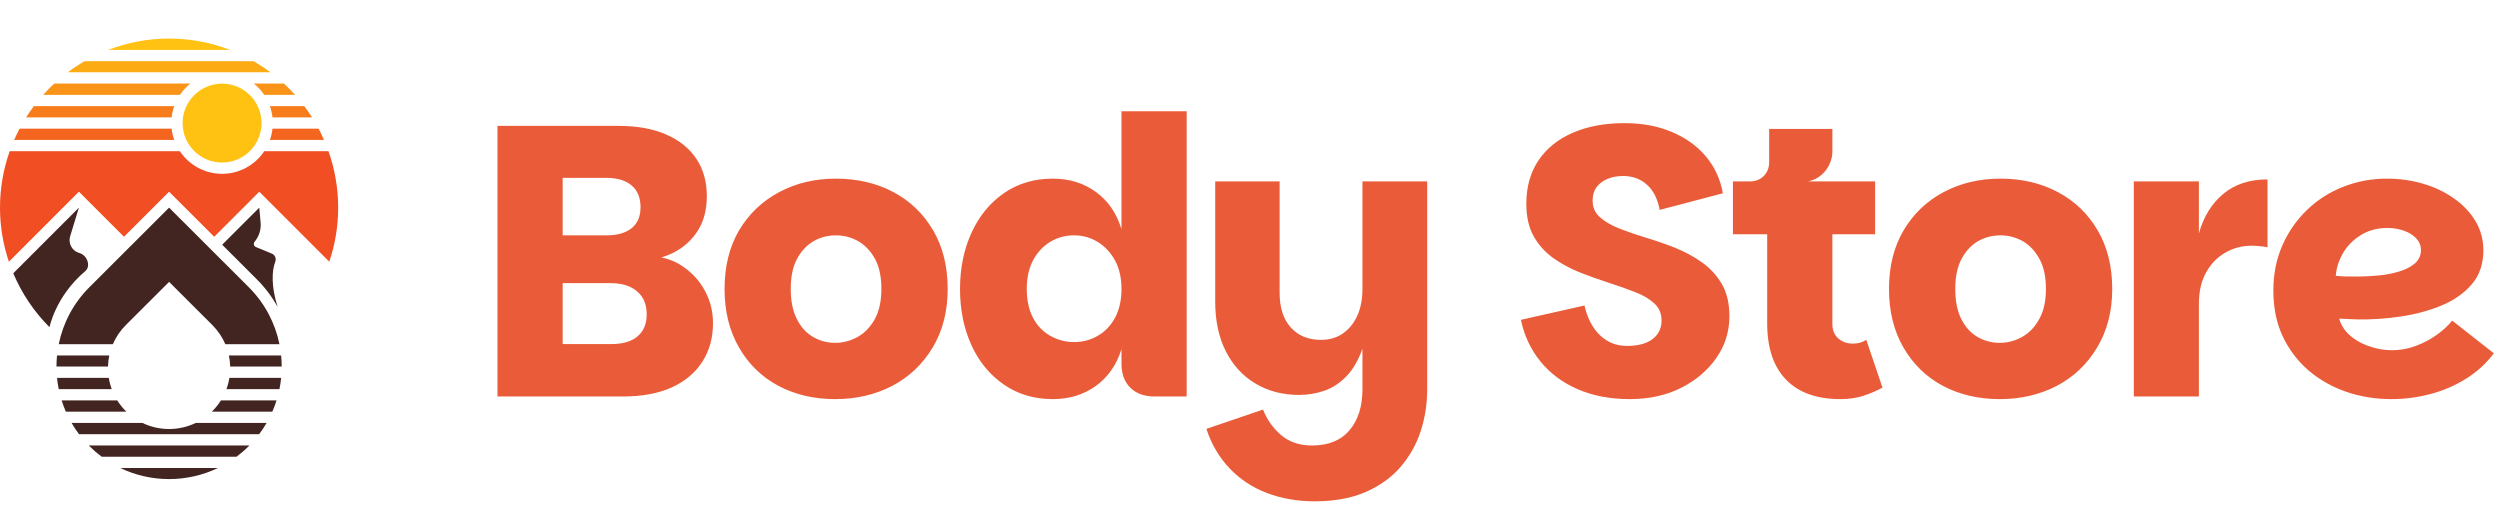 <svg data-logo="logo" xmlns="http://www.w3.org/2000/svg" viewBox="0 0 227 47">
        <g style="opacity: 1;" id="logogram" transform="translate(0, 3.5) rotate(0)"><path d="M7.1 19.439C7.959 19.625 8.252 20.685 7.76 21.102C5.02 23.418 4.497 26.21 4.497 26.21C3.08 24.793 1.969 23.126 1.205 21.313L7.165 15.354L6.37 17.954C6.184 18.564 6.503 19.214 7.1 19.439ZM20.174 18.721L23.542 15.354L23.665 16.712C23.717 17.287 23.556 17.862 23.213 18.327L23.109 18.467C22.991 18.627 23.055 18.856 23.239 18.932L24.683 19.529C24.972 19.648 25.109 19.977 24.993 20.267C24.668 21.085 24.635 22.558 25.179 24.259C25.19 24.293 25.199 24.329 25.206 24.365C24.698 23.446 24.063 22.603 23.307 21.848L20.174 18.721Z" fill="#422520"></path><path d="M15.353 0C13.445 0 11.572 0.356 9.824 1.031H20.882C19.134 0.356 17.261 0 15.353 0Z" fill="#FFC212"></path><path d="M24.742 8.182H28.927C29.104 8.517 29.269 8.858 29.42 9.205H24.509C24.624 8.879 24.703 8.537 24.742 8.182ZM15.586 8.182H1.779C1.602 8.517 1.438 8.858 1.286 9.205H15.819C15.704 8.879 15.624 8.537 15.586 8.182Z" fill="#F46520"></path><path d="M29.825 10.229H23.996C23.17 11.466 21.76 12.283 20.164 12.283C18.567 12.283 17.158 11.466 16.331 10.229H0.881C0.304 11.86 0 13.591 0 15.354C0 17.039 0.278 18.696 0.807 20.264L6.441 14.63L7.165 13.906L11.256 17.998L14.63 14.629L15.353 13.907L16.076 14.629L19.45 17.998L23.542 13.906L29.899 20.263C30.428 18.696 30.706 17.039 30.706 15.354C30.706 13.591 30.402 11.86 29.825 10.229Z" fill="#F14E23"></path><path d="M23.022 2.054H7.684C7.155 2.359 6.643 2.696 6.152 3.064H24.554C24.063 2.696 23.551 2.359 23.022 2.054Z" fill="#FCAB15"></path><path d="M24.504 6.135H27.629C27.879 6.467 28.115 6.808 28.336 7.158H24.74C24.7 6.803 24.62 6.461 24.504 6.135ZM15.824 6.135H3.077C2.827 6.467 2.591 6.808 2.37 7.158H15.587C15.627 6.803 15.708 6.461 15.824 6.135Z" fill="#F77C1C"></path><path d="M23.047 4.088H25.782C25.927 4.221 26.07 4.357 26.209 4.497C26.409 4.697 26.602 4.902 26.789 5.111H23.987C23.727 4.724 23.409 4.379 23.047 4.088ZM17.281 4.088H4.924C4.779 4.221 4.637 4.357 4.497 4.497C4.297 4.697 4.104 4.902 3.917 5.111H16.341C16.601 4.724 16.919 4.379 17.281 4.088Z" fill="#F99419"></path><path d="M20.164 11.259C22.142 11.259 23.746 9.656 23.746 7.677C23.746 5.699 22.142 4.095 20.164 4.095C18.185 4.095 16.581 5.699 16.581 7.677C16.581 9.656 18.185 11.259 20.164 11.259Z" fill="#FFC212"></path><path d="M10.925 38.996H19.782C16.99 40.335 13.716 40.335 10.925 38.996ZM9.923 28.775C9.854 29.104 9.814 29.442 9.806 29.784H5.127C5.127 29.447 5.144 29.11 5.178 28.775H9.923ZM24.208 34.902C24.005 35.254 23.778 35.595 23.529 35.926H7.178C6.929 35.596 6.702 35.254 6.498 34.902H12.93C13.676 35.263 14.5 35.454 15.353 35.454C16.207 35.454 17.03 35.263 17.776 34.902H24.208ZM22.645 36.949C22.624 36.97 22.605 36.99 22.584 37.011C22.232 37.363 21.86 37.683 21.472 37.973H9.235C8.847 37.683 8.475 37.363 8.122 37.011C8.102 36.99 8.082 36.97 8.062 36.949H22.645ZM5.333 27.751C5.719 25.854 6.648 24.044 8.122 22.573L15.353 15.354L22.584 22.573C24.058 24.044 24.988 25.854 25.374 27.751H20.459C20.185 27.111 19.789 26.523 19.281 26.016L15.353 22.095L11.426 26.016C10.918 26.523 10.521 27.111 10.247 27.751H5.333ZM25.529 28.775C25.562 29.11 25.579 29.447 25.579 29.784H20.901C20.893 29.442 20.852 29.104 20.783 28.775H25.529ZM5.333 31.832C5.264 31.493 5.212 31.151 5.178 30.808H9.874C9.931 31.159 10.02 31.501 10.142 31.832H5.333ZM25.11 32.855C25.001 33.201 24.874 33.543 24.727 33.879H19.232C19.248 33.863 19.264 33.847 19.281 33.831C19.58 33.532 19.841 33.205 20.061 32.855H25.11ZM25.529 30.808C25.495 31.151 25.443 31.493 25.374 31.832H20.565C20.686 31.501 20.776 31.159 20.832 30.808H25.529ZM5.979 33.879C5.833 33.543 5.705 33.201 5.597 32.855H10.645C10.865 33.205 11.126 33.532 11.426 33.831C11.442 33.847 11.458 33.863 11.475 33.879H5.979Z" fill="#422520"></path></g>
        <g style="opacity: 1;" id="logotype" transform="translate(37, 1)"><path fill="#ea5c39" d="M19.58 35L8.17 35L8.17 10.43L19.16 10.43Q21.72 10.43 23.50 11.22Q25.29 12.00 26.23 13.42Q27.18 14.84 27.18 16.80L27.18 16.80Q27.18 18.62 26.39 19.90Q25.60 21.17 24.27 21.88Q22.94 22.57 21.33 22.68L21.33 22.68L21.93 22.26Q23.68 22.29 24.97 23.17Q26.27 24.04 27.00 25.39Q27.74 26.74 27.74 28.35L27.74 28.35Q27.74 30.34 26.77 31.85Q25.81 33.35 23.99 34.18Q22.17 35 19.58 35L19.58 35ZM14.09 24.71L14.09 30.24L18.53 30.24Q20.07 30.24 20.89 29.54Q21.72 28.84 21.72 27.54L21.72 27.54Q21.72 26.18 20.84 25.45Q19.97 24.71 18.46 24.71L18.46 24.71L14.09 24.71ZM14.09 15.15L14.09 20.37L18.04 20.37Q19.55 20.37 20.35 19.72Q21.16 19.07 21.16 17.81L21.16 17.81Q21.16 16.52 20.35 15.84Q19.55 15.15 18.04 15.15L18.04 15.15L14.09 15.15ZM38.83 35.24L38.83 35.24Q35.96 35.24 33.69 34.04Q31.41 32.83 30.10 30.55Q28.79 28.28 28.79 25.23L28.79 25.23Q28.79 22.16 30.11 19.91Q31.45 17.67 33.74 16.45Q36.03 15.22 38.90 15.22L38.90 15.22Q41.80 15.22 44.10 16.43Q46.39 17.64 47.72 19.90Q49.05 22.16 49.05 25.23L49.05 25.23Q49.05 28.28 47.69 30.55Q46.32 32.83 44.01 34.04Q41.70 35.24 38.83 35.24ZM38.83 30.13L38.83 30.13Q39.91 30.13 40.88 29.59Q41.84 29.05 42.44 27.96Q43.03 26.88 43.03 25.23L43.03 25.23Q43.03 23.55 42.44 22.49Q41.84 21.42 40.91 20.89Q39.98 20.37 38.90 20.37L38.90 20.37Q37.81 20.37 36.89 20.89Q35.96 21.42 35.38 22.49Q34.80 23.55 34.80 25.23L34.80 25.23Q34.80 26.88 35.35 27.96Q35.89 29.05 36.82 29.59Q37.75 30.13 38.83 30.13ZM58.60 35.24L58.60 35.24Q56.05 35.24 54.14 33.91Q52.23 32.59 51.20 30.33Q50.17 28.07 50.17 25.23L50.17 25.23Q50.17 22.43 51.20 20.16Q52.23 17.88 54.14 16.55Q56.05 15.22 58.60 15.22L58.60 15.22Q60.84 15.22 62.51 16.43Q64.17 17.64 64.83 19.81L64.83 19.81L64.83 9.10L70.75 9.10L70.75 35L67.84 35Q66.44 35 65.64 34.21Q64.83 33.42 64.83 32.02L64.83 32.02L64.83 30.70Q64.17 32.83 62.51 34.04Q60.84 35.24 58.60 35.24ZM60.53 30.06L60.53 30.06Q61.69 30.06 62.66 29.50Q63.64 28.95 64.24 27.86Q64.83 26.77 64.83 25.23L64.83 25.23Q64.83 23.73 64.24 22.64Q63.64 21.56 62.66 20.96Q61.69 20.37 60.53 20.37L60.53 20.37Q59.34 20.37 58.36 20.96Q57.38 21.56 56.80 22.64Q56.23 23.73 56.23 25.23L56.23 25.23Q56.23 26.77 56.80 27.86Q57.38 28.95 58.38 29.50Q59.38 30.06 60.53 30.06ZM86.71 34.34L86.71 34.34L86.71 15.47L92.59 15.47L92.59 34.34Q92.59 36.33 92.00 38.15Q91.40 39.97 90.16 41.41Q88.92 42.84 86.99 43.68Q85.06 44.52 82.37 44.52L82.37 44.52Q80.03 44.52 78.05 43.77Q76.07 43.02 74.65 41.53Q73.23 40.04 72.54 37.94L72.54 37.94L77.68 36.19Q78.24 37.59 79.34 38.52Q80.45 39.45 82.13 39.45L82.13 39.45Q84.37 39.45 85.54 38.06Q86.71 36.68 86.71 34.34ZM86.71 25.23L87.41 25.93Q87.38 28.66 86.80 30.41Q86.22 32.16 85.29 33.13Q84.37 34.09 83.25 34.48Q82.13 34.86 80.97 34.86L80.97 34.86Q78.73 34.86 77.00 33.83Q75.27 32.80 74.30 30.89Q73.34 28.98 73.34 26.39L73.34 26.39L73.34 15.47L79.19 15.47L79.19 25.59Q79.19 27.61 80.20 28.73Q81.22 29.86 82.93 29.86L82.93 29.86Q84.12 29.86 84.96 29.26Q85.80 28.66 86.26 27.63Q86.71 26.60 86.71 25.23L86.71 25.23ZM110.97 35.24L110.97 35.24Q108.34 35.24 106.28 34.35Q104.21 33.46 102.88 31.83Q101.55 30.20 101.10 28.04L101.10 28.04L106.87 26.74Q107.26 28.45 108.27 29.43Q109.29 30.41 110.72 30.41L110.72 30.41Q112.23 30.41 113.05 29.79Q113.87 29.16 113.87 28.11L113.87 28.11Q113.87 27.16 113.21 26.55Q112.54 25.93 111.46 25.52Q110.37 25.09 109.06 24.67Q107.75 24.25 106.43 23.73Q105.12 23.20 104.02 22.42Q102.92 21.63 102.25 20.44Q101.59 19.25 101.59 17.50L101.59 17.50Q101.59 15.19 102.71 13.54Q103.83 11.90 105.84 11.04Q107.85 10.18 110.51 10.18L110.51 10.18Q112.93 10.18 114.82 10.99Q116.71 11.79 117.90 13.21Q119.09 14.63 119.44 16.55L119.44 16.55L113.70 18.06Q113.42 16.55 112.54 15.77Q111.67 14.98 110.37 14.98L110.37 14.98Q109.60 14.98 108.97 15.24Q108.34 15.50 107.97 15.99Q107.61 16.48 107.61 17.22L107.61 17.22Q107.61 18.13 108.27 18.72Q108.94 19.32 110.06 19.76Q111.18 20.20 112.51 20.60Q113.84 21 115.15 21.52Q116.46 22.05 117.56 22.84Q118.67 23.63 119.35 24.80Q120.03 25.97 120.03 27.72L120.03 27.72Q120.03 29.79 118.86 31.48Q117.69 33.18 115.66 34.21Q113.63 35.24 110.97 35.24ZM130.11 35.24L130.11 35.24Q126.89 35.24 125.18 33.48Q123.46 31.71 123.46 28.35L123.46 28.35L123.46 20.27L120.35 20.27L120.35 15.47L133.26 15.47L133.26 20.27L129.38 20.27L129.38 28.42Q129.38 29.26 129.92 29.73Q130.46 30.20 131.23 30.20L131.23 30.20Q131.58 30.20 131.88 30.12Q132.18 30.03 132.46 29.86L132.46 29.86L133.93 34.20Q133.09 34.65 132.16 34.95Q131.23 35.24 130.11 35.24ZM127.17 15.47L121.89 17.04L121.89 15.47Q122.66 15.47 123.15 14.98Q123.64 14.49 123.64 13.72L123.64 13.72L123.64 10.71L129.38 10.71L129.38 12.81Q129.38 13.30 129.13 13.88Q128.89 14.45 128.38 14.89Q127.87 15.33 127.17 15.47L127.17 15.47ZM144.57 35.24L144.57 35.24Q141.70 35.24 139.42 34.04Q137.15 32.83 135.83 30.55Q134.52 28.28 134.52 25.23L134.52 25.23Q134.52 22.16 135.85 19.91Q137.18 17.67 139.47 16.45Q141.77 15.22 144.64 15.22L144.64 15.22Q147.54 15.22 149.83 16.43Q152.13 17.64 153.46 19.90Q154.79 22.16 154.79 25.23L154.79 25.23Q154.79 28.28 153.42 30.55Q152.06 32.83 149.75 34.04Q147.44 35.24 144.57 35.24ZM144.57 30.13L144.57 30.13Q145.65 30.13 146.61 29.59Q147.58 29.05 148.17 27.96Q148.77 26.88 148.77 25.23L148.77 25.23Q148.77 23.55 148.17 22.49Q147.58 21.42 146.65 20.89Q145.72 20.37 144.64 20.37L144.64 20.37Q143.55 20.37 142.62 20.89Q141.70 21.42 141.12 22.49Q140.54 23.55 140.54 25.23L140.54 25.23Q140.54 26.88 141.08 27.96Q141.63 29.05 142.55 29.59Q143.48 30.13 144.57 30.13ZM162.66 35L156.75 35L156.75 15.47L162.66 15.47L162.66 35ZM162.66 26.60L161.75 26.60L162.66 20.20Q163.29 17.92 164.87 16.61Q166.44 15.29 168.89 15.29L168.89 15.29L168.89 21.45Q168.51 21.38 168.16 21.35Q167.81 21.31 167.46 21.31L167.46 21.31Q166.16 21.31 165.08 21.93Q163.99 22.54 163.33 23.71Q162.66 24.88 162.66 26.60L162.66 26.60ZM180.13 35.24L180.13 35.24Q177.99 35.24 176.05 34.58Q174.11 33.91 172.62 32.64Q171.13 31.36 170.27 29.54Q169.42 27.72 169.42 25.38L169.42 25.38Q169.42 23.13 170.24 21.28Q171.06 19.42 172.48 18.06Q173.90 16.69 175.77 15.96Q177.64 15.22 179.74 15.22L179.74 15.22Q181.46 15.22 183.01 15.68Q184.57 16.13 185.81 17.01Q187.06 17.88 187.77 19.07Q188.49 20.27 188.49 21.73L188.49 21.73Q188.49 23.59 187.44 24.81Q186.39 26.04 184.69 26.74Q183.00 27.44 180.98 27.74Q178.97 28.04 177.01 28L177.01 28Q176.77 28 176.43 27.98Q176.10 27.96 175.82 27.95Q175.54 27.93 175.40 27.93L175.40 27.93Q175.61 28.73 176.29 29.38Q176.98 30.03 178.03 30.41Q179.08 30.80 180.20 30.80L180.20 30.80Q181.32 30.80 182.35 30.41Q183.38 30.03 184.22 29.43Q185.06 28.84 185.66 28.11L185.66 28.11L189.44 31.08Q188.39 32.48 186.88 33.41Q185.38 34.34 183.64 34.79Q181.91 35.24 180.13 35.24ZM177.05 24.11L177.05 24.11Q177.99 24.11 179.01 24.01Q180.02 23.91 180.88 23.64Q181.74 23.38 182.28 22.91Q182.82 22.43 182.82 21.70L182.82 21.70Q182.82 21.10 182.40 20.65Q181.98 20.20 181.28 19.95Q180.58 19.70 179.78 19.70L179.78 19.70Q178.38 19.70 177.33 20.37Q176.28 21.03 175.72 22.03Q175.16 23.03 175.09 24.04L175.09 24.04Q175.40 24.08 175.94 24.10Q176.49 24.11 177.05 24.11Z"></path></g>
        
      </svg>